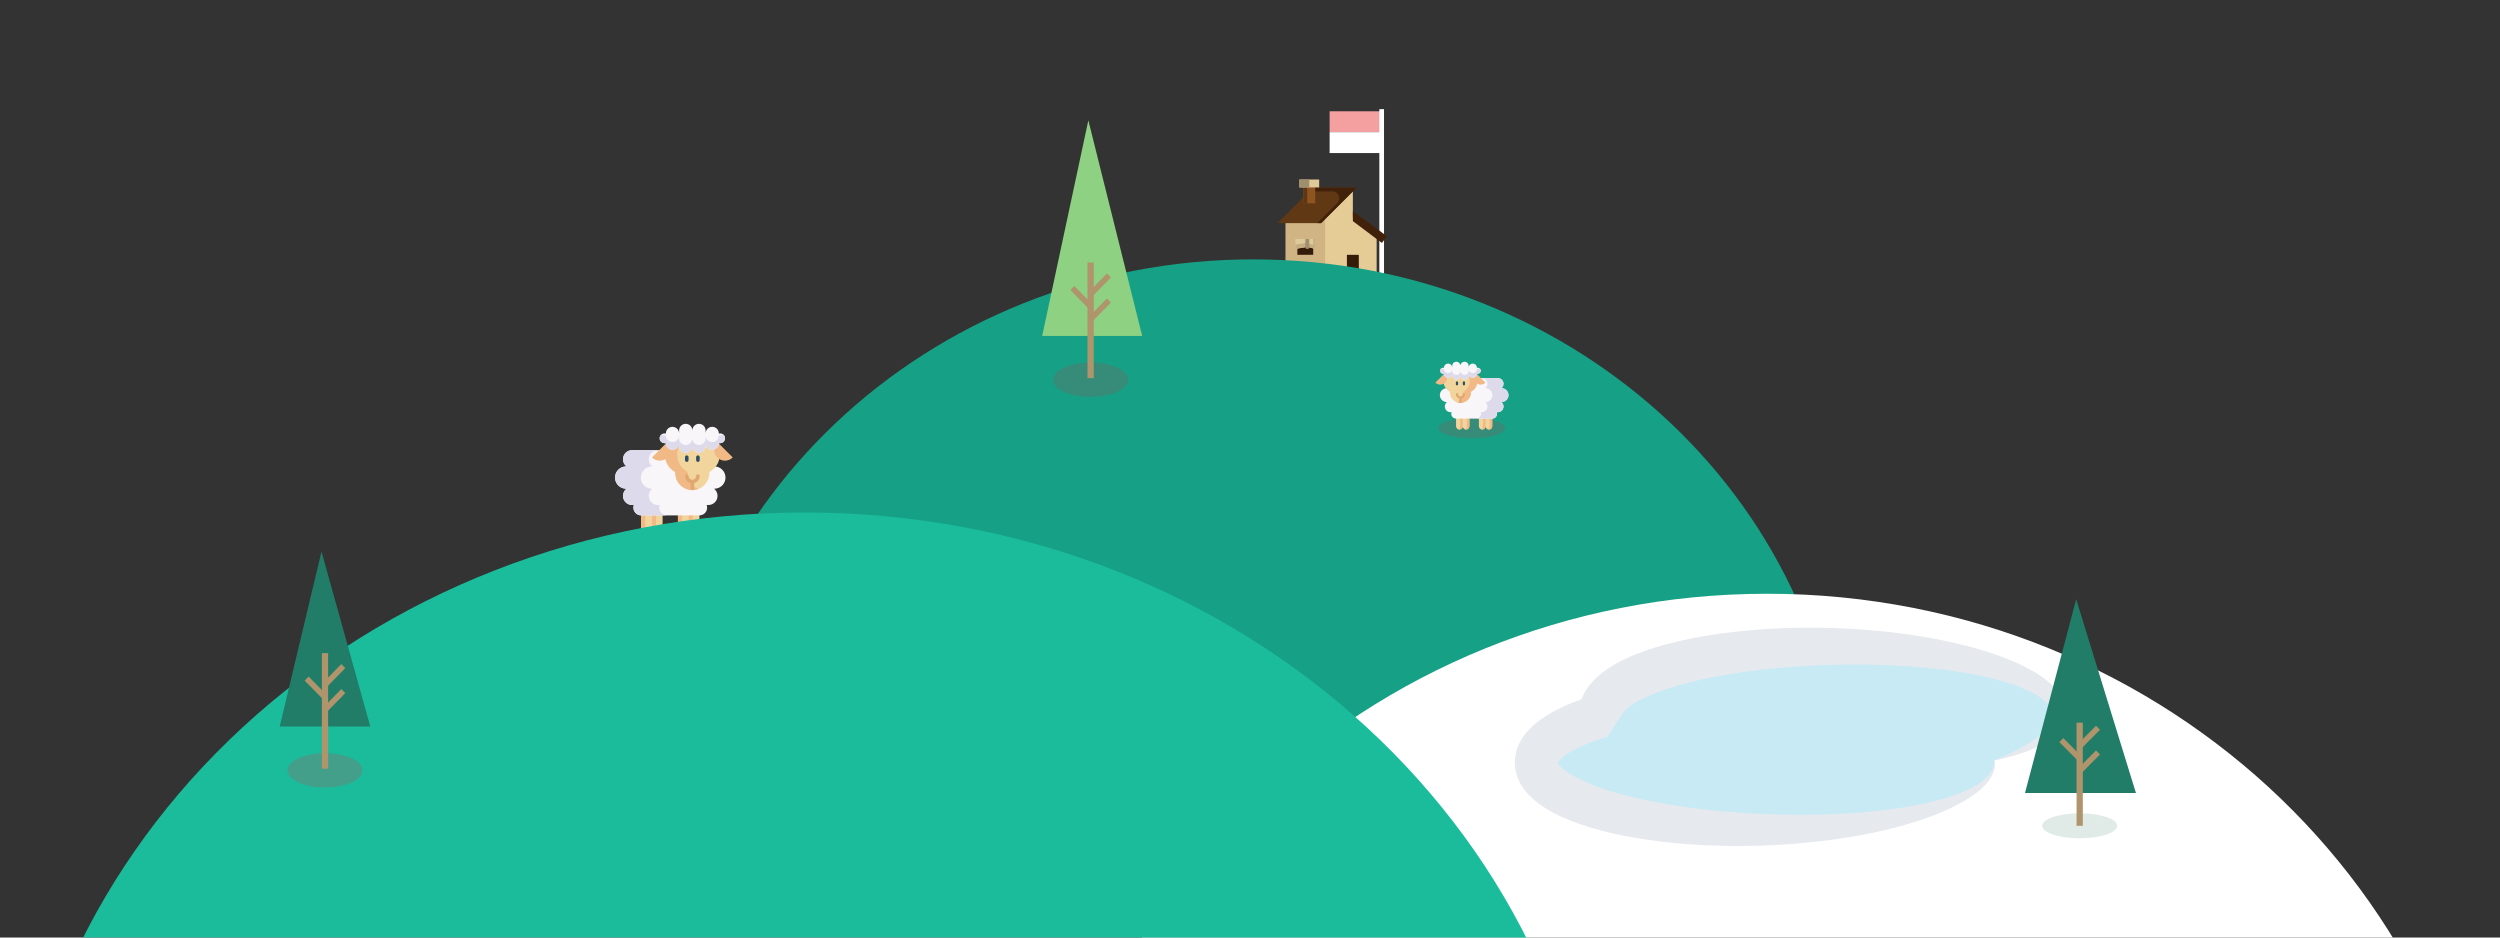<?xml version="1.0" encoding="utf-8"?>
<!-- Generator: Adobe Illustrator 16.0.0, SVG Export Plug-In . SVG Version: 6.00 Build 0)  -->
<!DOCTYPE svg PUBLIC "-//W3C//DTD SVG 1.1//EN" "http://www.w3.org/Graphics/SVG/1.1/DTD/svg11.dtd">
<svg version="1.1" id="Layer_1" xmlns="http://www.w3.org/2000/svg" xmlns:xlink="http://www.w3.org/1999/xlink" x="0px" y="0px"
	 width="800px" height="300px" viewBox="0 0 800 300" enable-background="new 0 0 800 300" xml:space="preserve">
<rect x="0" y="0" width="800" height="300" fill="#333333" stroke="none"/>
<g>
	<g>
		<g>
			<rect x="425.477" y="35.611" fill="#F4A0A0" width="17.223" height="6.684"/>
			<rect x="425.477" y="42.295" fill="#FFFFFF" width="17.223" height="6.684"/>
		</g>
		<g id="flagRight">
			<rect id="flagPoleLeft2" x="441.389" y="34.927" fill="#FFFFFF" width="1.498" height="53.912"/>
		</g>
	</g>
	<g>
		<g>
			<path fill="#F1D59D" d="M208.593,162.501h-3.435v6.348c0,0.949,0.769,1.719,1.718,1.719c0.949,0,1.718-0.77,1.718-1.719
				c0,0.949,0.769,1.719,1.717,1.719c0.95,0,1.719-0.77,1.719-1.719v-6.348H208.593z"/>
			<path fill="#F1D59D" d="M220.372,162.501h-3.435v6.348c0,0.949,0.769,1.719,1.718,1.719s1.717-0.77,1.717-1.719
				c0,0.949,0.77,1.719,1.719,1.719c0.948,0,1.717-0.77,1.717-1.719v-6.348H220.372z"/>
			<g>
				<path fill="#F1B986" d="M222.758,170.432c-0.205,0.088-0.431,0.136-0.668,0.136c-0.949,0-1.718-0.77-1.718-1.719v-6.347h1.337
					v6.347C221.709,169.561,222.142,170.171,222.758,170.432z"/>
				<path fill="#F1B986" d="M219.323,170.432c-0.206,0.088-0.432,0.136-0.668,0.136c-0.949,0-1.717-0.77-1.717-1.719v-6.347h1.336
					v6.347C218.275,169.561,218.708,170.171,219.323,170.432z"/>
				<path fill="#F1B986" d="M210.979,170.432c-0.206,0.088-0.431,0.136-0.668,0.136c-0.949,0-1.717-0.77-1.717-1.719v-6.347h1.337
					v6.347C209.931,169.561,210.363,170.171,210.979,170.432z"/>
				<path fill="#F1B986" d="M207.544,170.432c-0.205,0.088-0.431,0.136-0.668,0.136c-0.949,0-1.717-0.77-1.717-1.719v-6.347h1.337
					v6.347C206.496,169.561,206.927,170.171,207.544,170.432z"/>
			</g>
			<path fill="#F9F6F9" d="M232.161,152.821c0-1.969-1.596-3.565-3.565-3.565h-0.089c0.672-0.534,1.105-1.363,1.105-2.291
				c0-1.618-1.311-2.93-2.929-2.93h-24.398c-1.617,0-2.928,1.312-2.928,2.93c0,0.927,0.431,1.753,1.105,2.291h-0.089
				c-1.97,0-3.566,1.597-3.566,3.565c0,1.973,1.596,3.569,3.566,3.569h0.089c-0.673,0.533-1.105,1.362-1.105,2.288
				c0,1.619,1.311,2.928,2.928,2.928h0.553c-0.096,0.267-0.148,0.548-0.148,0.844c0,1.367,1.106,2.471,2.469,2.471h18.65
				c1.365,0,2.47-1.104,2.47-2.471c0-0.296-0.053-0.58-0.148-0.844h0.552c1.617,0,2.928-1.309,2.928-2.928
				c0-0.926-0.432-1.752-1.105-2.288h0.089C230.565,156.391,232.161,154.792,232.161,152.821L232.161,152.821z"/>
			<path fill="#DDDAEC" d="M213.425,164.921h-8.266c-0.682,0-1.3-0.276-1.747-0.723c-0.446-0.444-0.723-1.065-0.723-1.746
				c0-0.298,0.053-0.581,0.148-0.844h-0.552c-1.618,0-2.928-1.31-2.928-2.93c0-0.925,0.431-1.752,1.105-2.288h-0.09
				c-1.968,0-3.565-1.599-3.565-3.569c0-1.968,1.597-3.563,3.565-3.563h0.09c-0.673-0.536-1.105-1.364-1.105-2.292
				c0-1.618,1.311-2.93,2.928-2.93h8.266c-1.617,0-2.928,1.312-2.928,2.93c0,0.928,0.431,1.753,1.106,2.292h-0.091
				c-1.969,0-3.565,1.596-3.565,3.563c0,1.973,1.596,3.569,3.565,3.569h0.091c-0.674,0.533-1.106,1.363-1.106,2.288
				c0,1.62,1.311,2.93,2.928,2.93h0.553c-0.096,0.265-0.148,0.548-0.148,0.844c0,0.683,0.276,1.302,0.724,1.746
				C212.126,164.645,212.744,164.921,213.425,164.921L213.425,164.921z"/>
			<path fill="#F1D59D" d="M230.323,145.522c0,2.392-1.344,4.471-3.317,5.521v0.324c0,1.504-0.61,2.867-1.598,3.857
				c-0.862,0.858-2.01,1.436-3.291,1.567c-0.186,0.019-0.375,0.028-0.567,0.028c-0.193,0-0.383-0.01-0.569-0.028
				c-2.746-0.283-4.887-2.604-4.887-5.425v-0.324c-0.987-0.525-1.816-1.308-2.4-2.257c-0.583-0.951-0.918-2.067-0.918-3.264
				c0-3.452,2.797-6.25,6.249-6.25h5.048c1.726,0,3.288,0.7,4.419,1.831C229.623,142.235,230.323,143.795,230.323,145.522
				L230.323,145.522z"/>
			<path fill="#F1B986" d="M223.522,156.454c-0.611,0.238-1.276,0.368-1.972,0.368c-3.014,0-5.456-2.442-5.456-5.455v-0.324
				c-0.987-0.525-1.816-1.309-2.4-2.257c-0.583-0.949-0.918-2.067-0.918-3.264c0-3.452,2.798-6.25,6.249-6.25h3.946
				c-3.452,0-6.251,2.798-6.251,6.25c0,1.196,0.336,2.313,0.92,3.264c0.582,0.948,1.412,1.731,2.398,2.257v0.324
				C220.039,153.682,221.484,155.664,223.522,156.454L223.522,156.454z"/>
			<g>
				<path fill="#2B4D66" d="M219.767,147.812c-0.314,0-0.569-0.256-0.569-0.57v-0.952c0-0.313,0.255-0.568,0.569-0.568
					s0.568,0.255,0.568,0.568v0.952C220.334,147.556,220.081,147.812,219.767,147.812z"/>
				<path fill="#2B4D66" d="M223.333,147.812c-0.314,0-0.569-0.256-0.569-0.57v-0.952c0-0.313,0.254-0.568,0.569-0.568
					c0.314,0,0.569,0.255,0.569,0.568v0.952C223.902,147.556,223.647,147.809,223.333,147.812z"/>
			</g>
			<path fill="#E2A770" d="M223.895,152.319c0,1.096-0.757,2.02-1.777,2.274v2.198c-0.186,0.021-0.376,0.03-0.568,0.03
				s-0.382-0.01-0.568-0.03v-2.198c-1.019-0.255-1.775-1.178-1.775-2.274c0-0.314,0.254-0.568,0.568-0.568s0.568,0.254,0.568,0.568
				c0,0.665,0.542,1.207,1.207,1.207c0.666,0,1.208-0.542,1.208-1.207c0-0.314,0.255-0.568,0.569-0.568
				C223.64,151.751,223.895,152.005,223.895,152.319L223.895,152.319z"/>
			<g>
				<path fill="#F1B986" d="M208.627,146.384c1.373,1.375,3.6,1.375,4.974,0c1.374-1.373,1.374-3.6,0-4.975L208.627,146.384z"/>
				<path fill="#F1B986" d="M234.472,146.384c-1.373,1.375-3.6,1.375-4.974,0c-1.374-1.373-1.374-3.6,0-4.975L234.472,146.384z"/>
			</g>
			<path fill="#F9F6F9" d="M230.457,138.7h-0.43c0-1.171-0.948-2.119-2.119-2.119s-2.12,0.948-2.12,2.119v-0.957
				c0-1.17-0.949-2.119-2.119-2.119s-2.119,0.949-2.119,2.119c0-1.17-0.949-2.119-2.12-2.119c-1.169,0-2.119,0.949-2.119,2.119
				v0.957c0-1.171-0.949-2.119-2.119-2.119c-1.17,0-2.119,0.948-2.119,2.119h-0.43c-0.859,0-1.556,0.696-1.556,1.556
				s0.697,1.557,1.556,1.557h0.43c0,1.17,0.948,2.119,2.119,2.119c1.17,0,2.119-0.949,2.119-2.119v0.956
				c0,1.17,0.949,2.12,2.119,2.12c1.171,0,2.12-0.95,2.12-2.12c0,1.17,0.948,2.12,2.119,2.12s2.119-0.95,2.119-2.12v-0.956
				c0,1.17,0.949,2.119,2.12,2.119s2.119-0.949,2.119-2.119h0.43c0.859,0,1.556-0.697,1.556-1.557
				C232.013,139.396,231.316,138.699,230.457,138.7z"/>
			<path fill="#DDDAEC" d="M232.013,140.256c0,0.86-0.697,1.557-1.556,1.557h-0.43c0,0.585-0.236,1.116-0.621,1.499
				c-0.383,0.383-0.913,0.62-1.498,0.62c-1.17,0-2.119-0.949-2.119-2.119v0.956c0,1.17-0.95,2.12-2.12,2.12
				c-1.169,0-2.119-0.95-2.119-2.12c0,1.17-0.95,2.12-2.12,2.12c-1.17,0-2.119-0.95-2.119-2.12v-0.956
				c0,0.585-0.237,1.116-0.62,1.499c-0.384,0.383-0.914,0.62-1.499,0.62c-1.17,0-2.119-0.949-2.119-2.119h-0.43
				c-0.429,0-0.819-0.174-1.1-0.455c-0.282-0.282-0.456-0.672-0.456-1.102c0-0.505,0.242-0.955,0.615-1.238
				c0.261,0.198,0.588,0.315,0.941,0.315h0.43c0,1.17,0.948,2.12,2.119,2.12c0.585,0,1.115-0.236,1.499-0.621
				c0.383-0.383,0.62-0.913,0.62-1.499v0.958c0,1.17,0.949,2.118,2.119,2.118c1.17,0,2.12-0.947,2.12-2.118
				c0,1.17,0.949,2.118,2.119,2.118c1.17,0,2.12-0.947,2.12-2.118v-0.958c0,1.17,0.948,2.12,2.119,2.12
				c0.585,0,1.115-0.236,1.498-0.621c0.384-0.383,0.621-0.913,0.621-1.499h0.43c0.354,0,0.68-0.117,0.941-0.315
				c0.055,0.042,0.109,0.088,0.159,0.139C231.839,139.437,232.013,139.826,232.013,140.256L232.013,140.256z"/>
		</g>
	</g>
	<g>
		<path fill="#D1B483" d="M425.306,89.156h-13.952V69.494h13.952V89.156z"/>
		<path fill="#E5CB95" d="M424.037,61.249v27.907h16.49V75.202l-7.61-5.708v-8.246L424.037,61.249L424.037,61.249z"/>
		<path fill="#603813" d="M420.232,59.98h13.949l-11.416,11.416h-13.951L420.232,59.98z"/>
		<path fill="#42210B" d="M427.938,64.958l-6.438,6.438h1.269l11.416-11.416h-13.95l-1.271,1.268h7.439
			C428.338,61.249,429.308,63.589,427.938,64.958z"/>
		<path fill="#351C0A" d="M434.819,89.156h-3.809v-7.611h3.809V89.156z"/>
		<path fill="#42210B" d="M432.917,67.591l10.898,7.992l-1.6,2.156l-9.302-6.977L432.917,67.591L432.917,67.591z"/>
		<path fill="#351C0A" d="M415.158,77.739v3.805h5.074v-3.858L415.158,77.739z"/>
		<path fill="#E0C999" d="M414.523,76.471h6.343v3.171l-2.537-0.634l-3.806,0.634V76.471z"/>
		<path fill="#C6AD81" d="M414.523,78.268v1.375l3.806-0.634l2.537,0.634v-3.171h-0.634v1.902l-2.539-0.634L414.523,78.268z"/>
		<path fill="#A08F6D" d="M418.182,79.642c-0.27,0-0.484-0.218-0.484-0.486v-2.685h1.269v2.685c0,0.268-0.217,0.486-0.483,0.486
			H418.182L418.182,79.642z"/>
		<path fill="#8F5521" d="M420.866,65.054h-3.808v-6.342h3.808V65.054z"/>
		<path fill="#603714" d="M418.329,65.054h-1.271v-6.342h1.271V65.054z"/>
		<path fill="#E0C999" d="M422.135,59.98h-6.343v-2.537h6.343V59.98z"/>
		<path fill="#A08F6D" d="M418.963,59.98h-3.171v-2.537h3.171V59.98z"/>
	</g>
	<g id="hills">
		<path id="backHill" fill="#16A085" d="M212,262c0-98.859,84.62-179,189-179s189,80.141,189,179H401H212z"/>
		<path id="whiteHill" fill="#FFFFFF" d="M333,414c0-123.71,104.09-224,232.5-224S798,290.29,798,414H565.5H333z"/>
		<path id="leftHill" fill="#1ABC9C" d="M3,399c0-129.79,113.94-235,254.5-235C398.06,164,512,269.21,512,399H257.5H3z"/>
	</g>
	<g>
		<ellipse id="oval" fill="#439F8A" cx="104" cy="246.5" rx="12" ry="5.5"/>
		<path id="bezier" fill="#217D68" d="M89.5,232.5l13.38-56l15.62,56H89.5z"/>
		<rect id="rectangle" x="103" y="209" fill="#AF946C" width="2" height="37"/>
		<path id="bezier2" fill="#AF946C" d="M103.5,218.34l5.73-5.84l1.27,1.3l-6.36,6.479l-0.43,0.221L103.5,218.34z"/>
		<path id="bezier3" fill="#AF946C" d="M103.5,226.34l5.73-5.84l1.27,1.3l-6.36,6.479l-0.43,0.221L103.5,226.34z"/>
		<path id="bezier4" fill="#AF946C" d="M104.5,222.34l-5.73-5.84l-1.27,1.3l6.36,6.479l0.43,0.221L104.5,222.34z"/>
	</g>
	<g id="yellowTree6">
		<ellipse id="oval7" fill="#378C79" cx="349" cy="121.5" rx="12" ry="5.5"/>
		<path id="bezier25" fill="#8FD182" d="M333.5,107.5l14.77-69l17.23,69H333.5z"/>
		<rect id="rectangle7" x="348" y="84" fill="#AF946C" width="2" height="37"/>
		<path id="bezier26" fill="#AF946C" d="M348.5,93.34l5.73-5.84l1.27,1.3l-6.36,6.48l-0.43,0.22L348.5,93.34z"/>
		<path id="bezier27" fill="#AF946C" d="M348.5,101.34l5.73-5.84l1.27,1.3l-6.36,6.48l-0.43,0.22L348.5,101.34z"/>
		<path id="bezier28" fill="#AF946C" d="M349.5,97.34l-5.73-5.84l-1.27,1.3l6.36,6.48l0.43,0.22L349.5,97.34z"/>
	</g>
	<g>
		<ellipse id="oval8_1_" fill="#378C79" cx="471.012" cy="136.989" rx="10.7" ry="3.252"/>
		<g>
			<path fill="#F1D59D" d="M473.254,132.451v3.941c0,0.589,0.477,1.067,1.066,1.067c0.589,0,1.066-0.478,1.066-1.067
				c0,0.589,0.479,1.067,1.067,1.067s1.066-0.478,1.066-1.067v-3.941h-2.134H473.254z"/>
			<path fill="#F1D59D" d="M465.938,132.451v3.941c0,0.589,0.479,1.067,1.067,1.067s1.066-0.478,1.066-1.067
				c0,0.589,0.479,1.067,1.066,1.067c0.59,0,1.067-0.478,1.067-1.067v-3.941h-2.134H465.938z"/>
			<g>
				<path fill="#F1B986" d="M467.242,136.392v-3.941h0.83v3.941c0,0.589-0.478,1.067-1.066,1.067c-0.147,0-0.287-0.03-0.415-0.083
					C466.974,137.214,467.242,136.834,467.242,136.392z"/>
				<path fill="#F1B986" d="M469.376,136.392v-3.941h0.83v3.941c0,0.589-0.479,1.067-1.067,1.067c-0.146,0-0.286-0.03-0.414-0.083
					C469.106,137.214,469.376,136.834,469.376,136.392z"/>
				<path fill="#F1B986" d="M474.559,136.392v-3.941h0.829v3.941c0,0.589-0.478,1.067-1.066,1.067c-0.147,0-0.286-0.03-0.414-0.083
					C474.289,137.214,474.558,136.834,474.559,136.392z"/>
				<path fill="#F1B986" d="M476.691,136.392v-3.941h0.829v3.941c0,0.589-0.478,1.067-1.065,1.067c-0.148,0-0.287-0.03-0.415-0.083
					C476.423,137.214,476.69,136.834,476.691,136.392z"/>
			</g>
			<path fill="#F9F6F9" d="M460.752,126.439c0,1.223,0.991,2.214,2.216,2.214h0.055c-0.417,0.333-0.688,0.847-0.688,1.423
				c0,1.005,0.815,1.819,1.82,1.819h0.342c-0.06,0.164-0.092,0.341-0.092,0.525c0,0.847,0.687,1.533,1.533,1.533h11.582
				c0.849,0,1.535-0.686,1.535-1.533c0-0.184-0.033-0.362-0.093-0.525h0.343c1.005,0,1.818-0.815,1.818-1.819
				c0-0.577-0.268-1.089-0.687-1.423h0.056c1.224,0,2.215-0.991,2.215-2.214c0-1.224-0.991-2.215-2.215-2.215h-0.056
				c0.419-0.333,0.687-0.847,0.687-1.423c0-1.005-0.813-1.819-1.818-1.819h-15.151c-1.006,0-1.82,0.814-1.82,1.819
				c0,0.576,0.27,1.09,0.687,1.423h-0.055C461.742,124.224,460.752,125.216,460.752,126.439L460.752,126.439z"/>
			<path fill="#DDDAEC" d="M472.387,133.953c0.424,0,0.806-0.171,1.084-0.45c0.277-0.277,0.45-0.662,0.45-1.084
				c0-0.185-0.033-0.361-0.093-0.524h0.342c1.006,0,1.82-0.814,1.82-1.819c0-0.576-0.268-1.089-0.687-1.423h0.056
				c1.223,0,2.215-0.991,2.215-2.214c0-1.223-0.992-2.214-2.215-2.214h-0.056c0.419-0.333,0.687-0.846,0.687-1.423
				c0-1.005-0.814-1.818-1.82-1.818h5.134c1.006,0,1.82,0.814,1.82,1.818c0,0.577-0.268,1.09-0.687,1.423h0.056
				c1.223,0,2.215,0.992,2.215,2.214c0,1.224-0.992,2.214-2.215,2.214h-0.056c0.419,0.334,0.687,0.848,0.687,1.423
				c0,1.005-0.814,1.819-1.82,1.819h-0.342c0.06,0.163,0.093,0.34,0.093,0.524c0,0.423-0.173,0.807-0.449,1.084
				c-0.277,0.278-0.661,0.45-1.085,0.45H472.387L472.387,133.953z"/>
			<path fill="#F1D59D" d="M461.893,121.906c0-1.072,0.435-2.042,1.136-2.744c0.704-0.703,1.674-1.137,2.746-1.137h3.136
				c2.143,0,3.88,1.738,3.88,3.881c0,0.743-0.208,1.437-0.569,2.027c-0.362,0.59-0.877,1.076-1.491,1.402v0.201
				c0,1.752-1.328,3.194-3.033,3.37c-0.116,0.013-0.234,0.018-0.354,0.018s-0.238-0.005-0.354-0.018
				c-0.795-0.082-1.508-0.439-2.044-0.973c-0.612-0.614-0.992-1.461-0.992-2.397v-0.201
				C462.727,124.685,461.893,123.392,461.893,121.906L461.893,121.906z"/>
			<path fill="#F1B986" d="M466.117,128.695c1.266-0.491,2.162-1.721,2.164-3.16v-0.201c0.612-0.327,1.128-0.813,1.489-1.402
				c0.362-0.589,0.569-1.283,0.569-2.026c0-2.144-1.737-3.881-3.88-3.881h2.448c2.145,0,3.882,1.738,3.882,3.881
				c0,0.743-0.207,1.437-0.569,2.026c-0.362,0.59-0.877,1.076-1.491,1.402v0.201c0,1.871-1.517,3.388-3.388,3.388
				C466.909,128.923,466.496,128.842,466.117,128.695L466.117,128.695z"/>
			<g>
				<path fill="#2B4D66" d="M468.097,122.974v-0.591c0-0.195,0.157-0.353,0.352-0.353c0.195,0,0.354,0.158,0.354,0.353v0.591
					c0,0.195-0.158,0.353-0.354,0.353C468.254,123.327,468.097,123.168,468.097,122.974z"/>
				<path fill="#2B4D66" d="M465.881,122.974v-0.591c0-0.195,0.158-0.353,0.354-0.353c0.194,0,0.353,0.158,0.353,0.353v0.591
					c0,0.195-0.158,0.353-0.353,0.353C466.039,123.327,465.881,123.168,465.881,122.974z"/>
			</g>
			<path fill="#E2A770" d="M465.886,126.127c0-0.196,0.159-0.353,0.354-0.353s0.352,0.157,0.352,0.353
				c0,0.413,0.337,0.749,0.751,0.749c0.412,0,0.749-0.336,0.749-0.749c0-0.196,0.159-0.353,0.354-0.353
				c0.193,0,0.352,0.157,0.352,0.353c0,0.681-0.469,1.254-1.103,1.412v1.366c-0.115,0.013-0.233,0.018-0.353,0.018
				s-0.238-0.005-0.354-0.018v-1.366C466.355,127.381,465.886,126.808,465.886,126.127L465.886,126.127z"/>
			<g>
				<path fill="#F1B986" d="M472.278,119.352c-0.854,0.853-0.854,2.236,0,3.089s2.236,0.853,3.089,0L472.278,119.352z"/>
				<path fill="#F1B986" d="M462.405,119.352c0.854,0.853,0.854,2.236,0,3.089s-2.237,0.853-3.09,0L462.405,119.352z"/>
			</g>
			<path fill="#F9F6F9" d="M460.843,118.635c0,0.534,0.433,0.966,0.967,0.966h0.267c0,0.727,0.59,1.316,1.317,1.316
				c0.727,0,1.316-0.589,1.316-1.316v0.593c0,0.728,0.589,1.316,1.315,1.316c0.729,0,1.316-0.589,1.316-1.316
				c0,0.728,0.589,1.316,1.316,1.316c0.727,0,1.316-0.589,1.316-1.316v-0.593c0,0.727,0.589,1.316,1.315,1.316
				s1.316-0.589,1.316-1.316h0.267c0.534,0,0.967-0.433,0.967-0.966c0-0.533-0.433-0.966-0.967-0.966h-0.267
				c0-0.728-0.588-1.316-1.316-1.316c-0.728,0-1.315,0.589-1.315,1.316v-0.594c0-0.727-0.59-1.316-1.316-1.316
				c-0.728,0-1.316,0.589-1.316,1.316c0-0.727-0.588-1.316-1.316-1.316c-0.727,0-1.315,0.589-1.315,1.316v0.594
				c0-0.728-0.59-1.316-1.316-1.316c-0.728,0-1.317,0.589-1.317,1.316h-0.267C461.275,117.668,460.843,118.102,460.843,118.635z"/>
			<path fill="#DDDAEC" d="M460.843,118.636c0-0.267,0.108-0.509,0.282-0.684c0.031-0.031,0.065-0.061,0.1-0.086
				c0.162,0.123,0.366,0.196,0.585,0.196h0.267c0,0.363,0.148,0.692,0.386,0.931s0.566,0.386,0.931,0.386
				c0.728,0,1.315-0.589,1.315-1.316v0.593c0,0.728,0.59,1.317,1.316,1.317c0.728,0,1.317-0.589,1.317-1.317
				c0,0.728,0.589,1.317,1.315,1.317s1.315-0.589,1.315-1.317v-0.593c0,0.363,0.148,0.693,0.386,0.931
				c0.239,0.239,0.568,0.386,0.932,0.386c0.727,0,1.316-0.589,1.316-1.316h0.267c0.219,0,0.422-0.073,0.583-0.196
				c0.233,0.176,0.384,0.455,0.384,0.77c0,0.267-0.109,0.509-0.285,0.683c-0.173,0.175-0.415,0.283-0.682,0.283h-0.267
				c0,0.727-0.59,1.316-1.316,1.316c-0.363,0-0.692-0.147-0.93-0.386c-0.239-0.239-0.386-0.567-0.386-0.931v0.594
				c0,0.727-0.59,1.315-1.316,1.315c-0.728,0-1.316-0.589-1.316-1.315c0,0.727-0.59,1.315-1.316,1.315s-1.315-0.589-1.315-1.315
				v-0.594c0,0.727-0.59,1.316-1.316,1.316c-0.363,0-0.692-0.147-0.931-0.386c-0.238-0.238-0.387-0.567-0.387-0.931h-0.267
				C461.275,119.602,460.843,119.169,460.843,118.636L460.843,118.636z"/>
		</g>
	</g>
	<g>
		<path fill="#C8EAF5" d="M638.223,243.324c0.029,0.239,0.04,0.479,0.04,0.72c0,11.87-32.841,21.5-73.341,21.5
			s-73.33-9.63-73.33-21.5c0-5.83,7.9-11.12,20.74-14.98c-0.03-0.239-0.04-0.479-0.04-0.72c0-11.87,32.83-21.5,73.33-21.5
			s73.34,9.63,73.34,21.5C658.962,234.174,651.063,239.464,638.223,243.324z"/>
		<path fill="#E6E9ED" d="M638.223,243.324c0.213,0.994,0.135,1.947-0.062,2.99c-0.286,0.974-0.692,1.938-1.27,2.788
			c-1.121,1.729-2.62,3.167-4.206,4.441c-3.224,2.509-6.853,4.34-10.521,5.99c-3.686,1.622-7.49,2.914-11.326,4.065
			c-3.84,1.145-7.731,2.079-11.642,2.912c-7.829,1.629-15.755,2.718-23.715,3.391c-3.985,0.364-7.961,0.558-11.978,0.691
			c-1.936,0.072-3.959,0.101-5.987,0.127c-2.007,0.01-4.006,0.007-6.012-0.05c-8.017-0.167-16.055-0.736-24.09-1.913
			c-4.018-0.585-8.044-1.284-12.06-2.246c-4.019-0.96-8.037-2.083-12.072-3.627c-4.035-1.577-8.088-3.387-12.156-6.738
			c-0.506-0.426-1.009-0.856-1.51-1.388l-0.744-0.766c-0.245-0.268-0.488-0.585-0.729-0.88c-0.239-0.305-0.478-0.593-0.708-0.92
			l-0.668-1.063c-0.447-0.672-0.812-1.566-1.16-2.392c-0.178-0.411-0.292-0.914-0.422-1.373c-0.112-0.479-0.262-0.928-0.304-1.438
			c-0.061-0.499-0.106-1.003-0.137-1.506l-0.021-0.377l0.037-0.759l0.027-0.366l0.027-0.366l0.017-0.199l0.072-0.453
			c0.104-0.604,0.24-1.211,0.403-1.804l0.127-0.438l0.123-0.32l0.257-0.637c0.18-0.411,0.354-0.869,0.563-1.229
			c1.656-3.069,3.779-4.997,5.779-6.579c2.028-1.557,4.062-2.775,6.078-3.79c4.041-2.056,8.059-3.493,12.08-4.741l-4.928,7.579
			l-0.063-0.813l-0.021-0.407l-0.008-0.204l-0.003-0.102c-0.023,0.505,0.028-0.808,0.025-0.684l0.065-0.731l0.035-0.374
			c0.047-0.304,0.102-0.609,0.164-0.914c0.125-0.609,0.282-1.216,0.465-1.805c0.655-1.773,1.534-3.322,2.495-4.527
			c1.928-2.468,4.011-4.073,6.038-5.446c2.039-1.369,4.064-2.403,6.086-3.343c2.023-0.951,4.033-1.707,6.052-2.436
			c4.034-1.374,8.058-2.438,12.081-3.326c4.024-0.879,8.043-1.603,12.071-2.134c8.051-1.083,16.097-1.679,24.133-1.801
			c4.023-0.078,8.019-0.041,12.049,0.084c1.932,0.065,3.965,0.174,5.993,0.283c2.006,0.133,4.002,0.258,6.001,0.437
			c3.996,0.327,7.982,0.788,11.957,1.362c3.973,0.577,7.938,1.246,11.874,2.101c3.937,0.85,7.858,1.811,11.735,3.003
			c3.873,1.206,7.72,2.556,11.471,4.295c3.726,1.773,7.444,3.767,10.708,6.845c1.598,1.546,3.135,3.432,3.944,5.892
			c0.355,1.233,0.557,2.585,0.33,3.878l-0.058,0.363l-0.031,0.187l-0.068,0.262c-0.093,0.347-0.194,0.691-0.304,1.029
			c-0.101,0.361-0.258,0.58-0.387,0.874c-0.144,0.269-0.261,0.562-0.43,0.803c-1.28,2.027-2.981,3.438-4.714,4.601
			c-1.749,1.148-3.565,2.081-5.431,2.835C645.908,241.518,642.086,242.566,638.223,243.324z M638.223,243.324
			c3.622-1.533,7.207-3.139,10.464-5.186c1.642-0.988,3.191-2.099,4.555-3.326c1.354-1.223,2.513-2.615,3.119-4.038
			c0.127-0.345,0.259-0.734,0.315-1.026c0.012-0.138,0.03-0.268,0.059-0.395l0.022-0.096l0.003-0.179l0.004-0.368
			c0.013-0.661-0.19-1.277-0.453-1.889c-0.604-1.217-1.73-2.371-3.09-3.36c-2.737-1.999-6.184-3.45-9.693-4.615
			c-3.522-1.183-7.2-2.08-10.913-2.819c-3.717-0.735-7.479-1.338-11.267-1.792c-3.789-0.447-7.594-0.817-11.41-1.071
			c-3.817-0.259-7.646-0.379-11.474-0.473c-1.911-0.05-3.831-0.049-5.74-0.055c-1.888,0.019-3.771,0.034-5.757,0.093
			c-3.804,0.096-7.645,0.229-11.449,0.499c-7.616,0.54-15.205,1.305-22.645,2.594c-3.717,0.65-7.407,1.354-11.018,2.235
			c-3.608,0.876-7.147,1.902-10.506,3.127c-3.314,1.227-6.569,2.646-9.023,4.317c-1.212,0.813-2.21,1.71-2.682,2.348
			c-0.274,0.32-0.302,0.529-0.362,0.576c0.06-0.116,0.093-0.248,0.096-0.384c0.001-0.067-0.006-0.136-0.02-0.203l-0.031,0.357
			l-0.061,0.732c-0.008,0.154,0.05-1.127,0.026-0.592l0.003-0.011l0.002-0.021v-0.041c-0.003-0.027-0.011-0.054-0.023-0.079
			l-4.928,7.579c-3.465,1.044-6.854,2.26-9.808,3.743c-1.49,0.727-2.822,1.551-3.907,2.369c-1.086,0.804-1.824,1.679-2.054,2.06
			c-0.052,0.055-0.02,0.073-0.047,0.105c-0.008,0.014-0.018,0.026-0.03,0.039l-0.021,0.018l0.034-0.082
			c0.043-0.118,0.058-0.25,0.041-0.38l-0.018-0.097c-0.007,0.026-0.012,0.112-0.018,0.165l-0.035,0.366
			c-0.037-0.048-0.018-0.142-0.035-0.053c0.037,0.181,0.542,1.018,1.513,1.846c0.954,0.844,2.24,1.708,3.646,2.503
			c1.447,0.773,2.973,1.543,4.6,2.22c3.237,1.377,6.743,2.503,10.311,3.487c3.579,0.967,7.236,1.831,10.943,2.549
			c7.419,1.421,14.996,2.439,22.625,3.093c1.905,0.172,3.821,0.293,5.729,0.44c1.888,0.119,3.781,0.239,5.763,0.317
			c3.818,0.163,7.679,0.26,11.521,0.275c3.848,0.02,7.695-0.076,11.543-0.221c3.849-0.147,7.688-0.424,11.521-0.784
			c7.661-0.724,15.296-1.876,22.708-3.846c3.678-1.031,7.332-2.262,10.642-4.104c1.653-0.911,3.235-1.977,4.514-3.352
			c0.658-0.677,1.159-1.469,1.589-2.314C637.957,245.298,638.251,244.288,638.223,243.324z"/>
	</g>
	<g id="darkGreenTree2">
		<ellipse id="oval6" fill="#E0EBE8" cx="665.5" cy="264.255" rx="12" ry="4"/>
		<path id="bezier21" fill="#217D68" d="M648,253.766l16.38-62.021l19.12,62.021H648z"/>
		<rect id="rectangle6" x="664.5" y="231.255" fill="#AF946C" width="2" height="33"/>
		<path id="bezier22" fill="#AF946C" d="M665,238.005l5.729-5.76l1.271,1.278l-6.36,6.41l-0.43,0.211L665,238.005z"/>
		<path id="bezier23" fill="#AF946C" d="M665,245.904l5.729-5.76l1.271,1.277l-6.36,6.41l-0.43,0.21L665,245.904z"/>
		<path id="bezier24" fill="#AF946C" d="M666,241.955l-5.729-5.762L659,237.477l6.36,6.408l0.43,0.211L666,241.955z"/>
	</g>
</g>
</svg>
